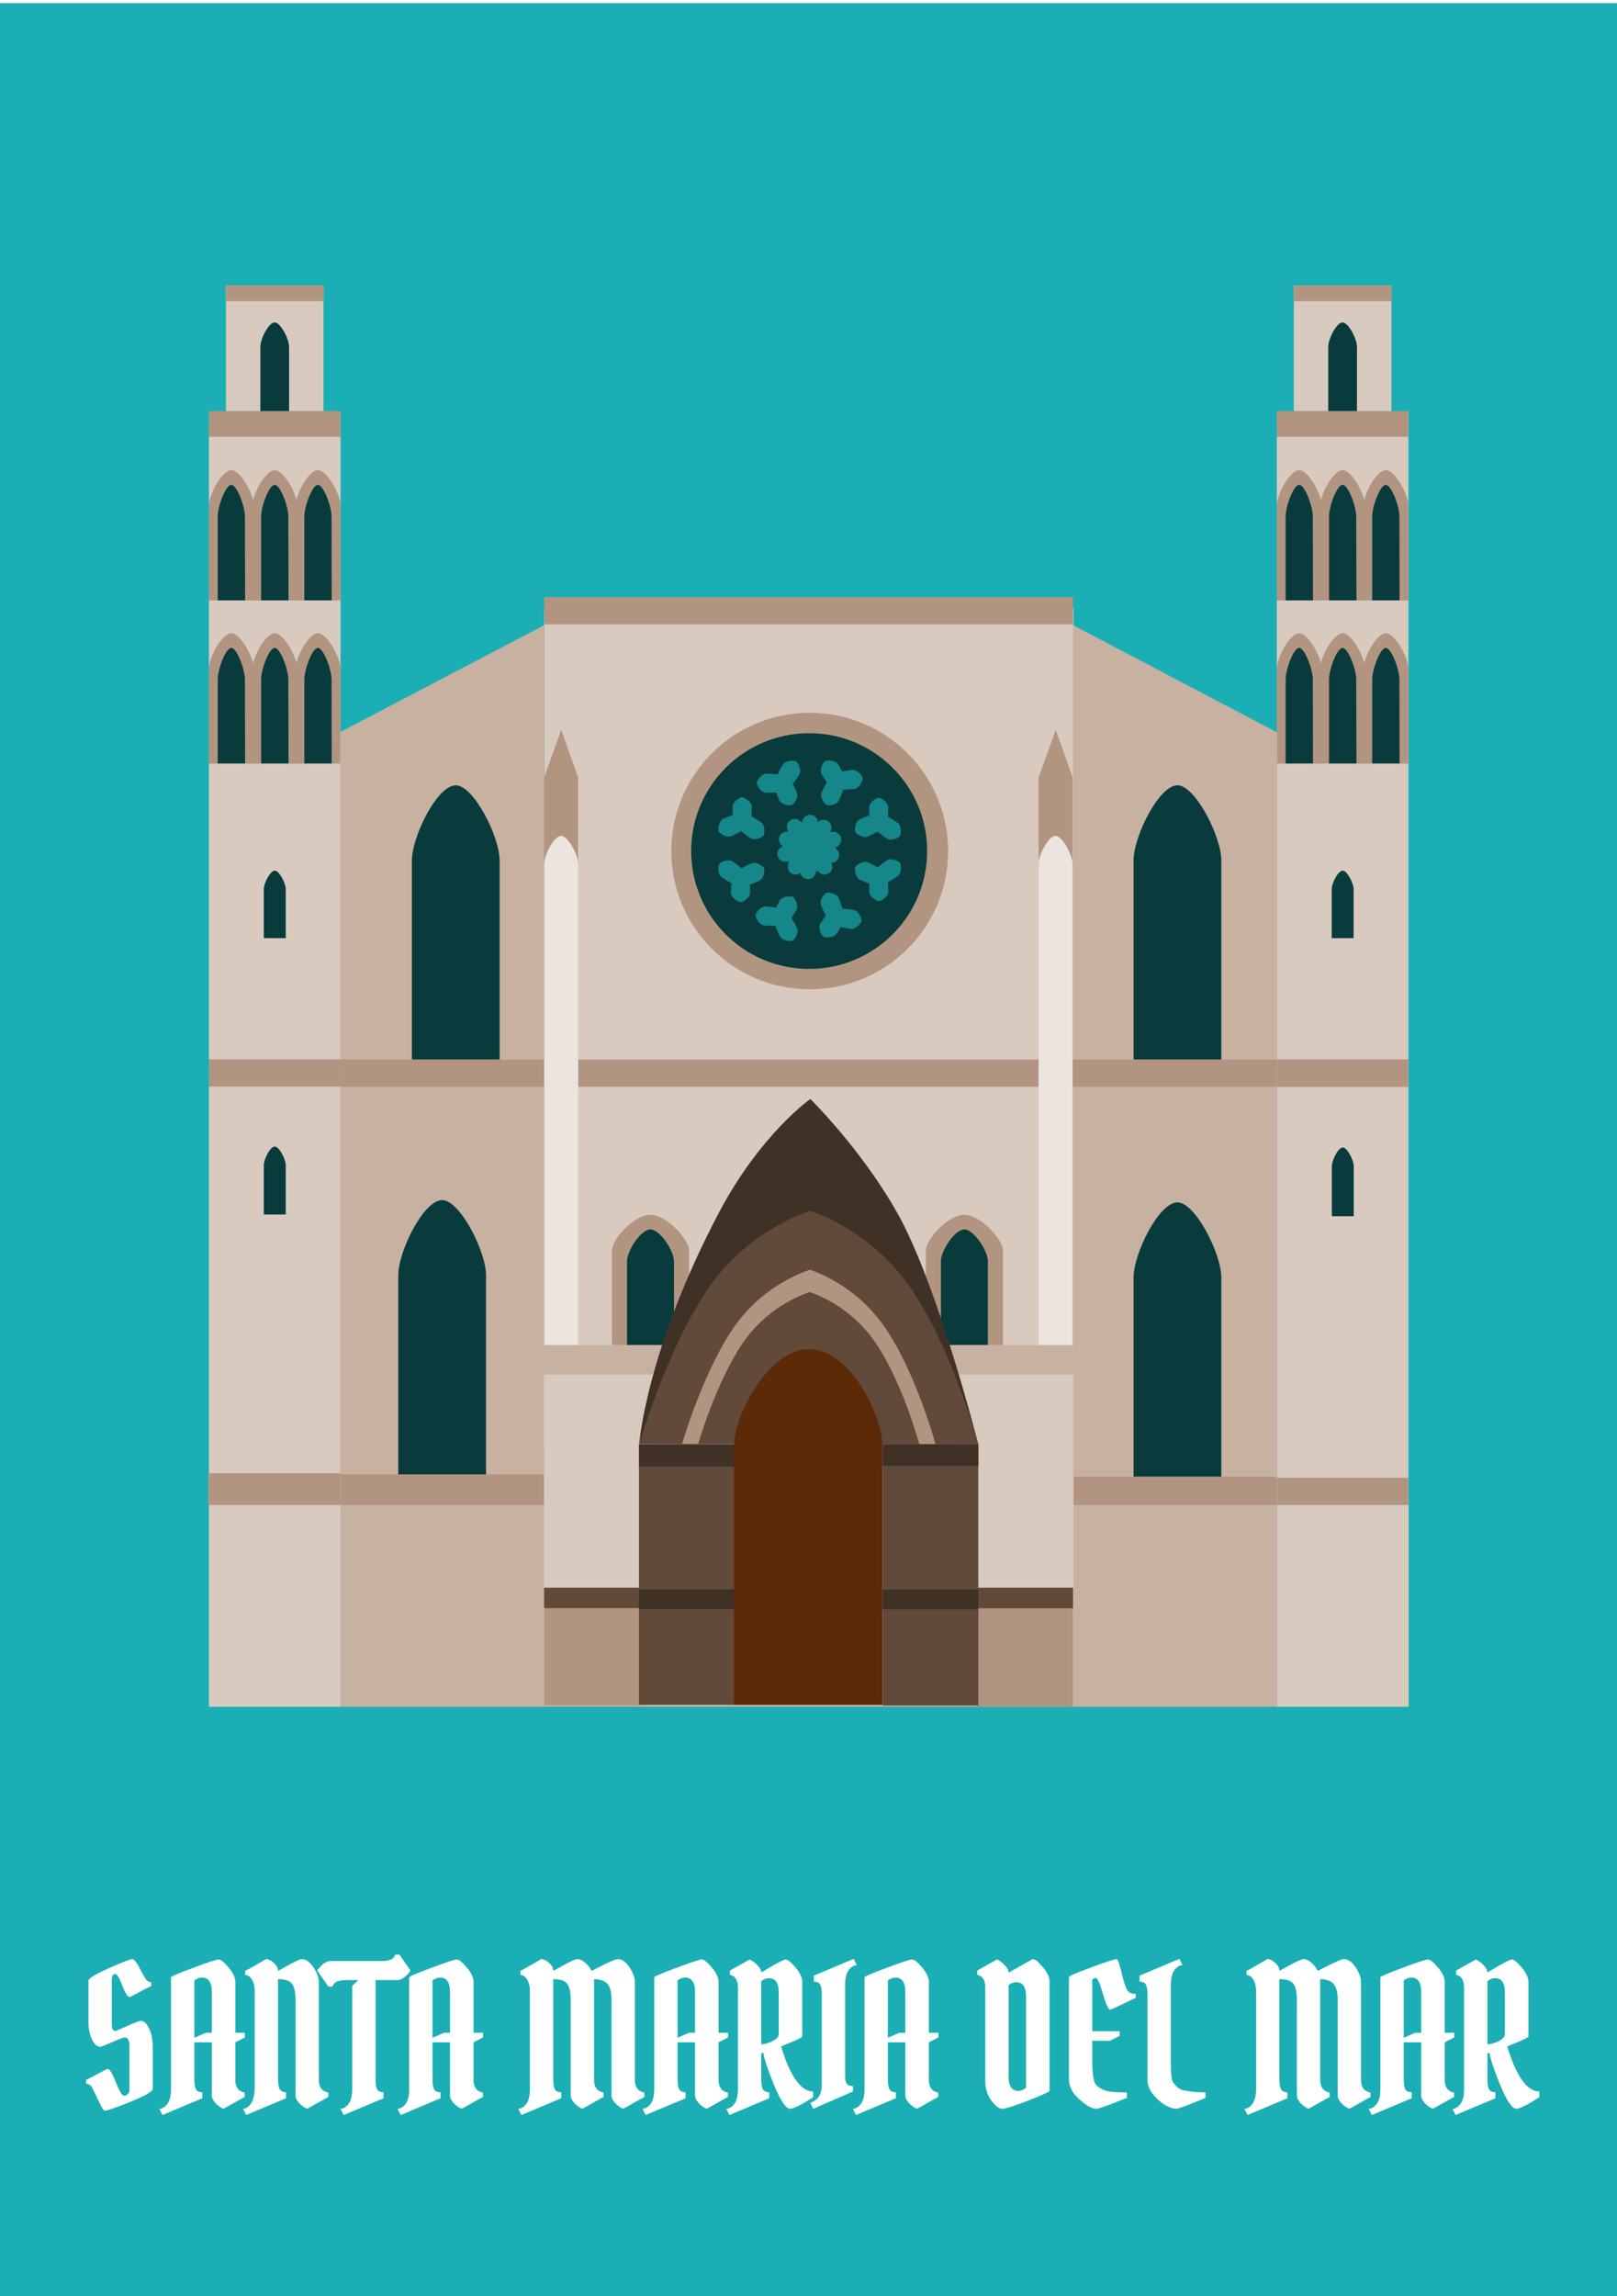 <svg width="2080" height="2953" viewBox="0 0 2080 2953" fill="none" xmlns="http://www.w3.org/2000/svg">
<g filter="url(#filter0_i_419_653)">
<rect width="2080" height="2953" fill="#1BAFB5"/>
<g clip-path="url(#clip0_419_653)">
<path d="M1642.71 1896.58H437.285V2191H1642.71V1896.58Z" fill="#C7B1A1"/>
<path d="M1642.71 1890.75H268V1931.56H1642.71V1890.75Z" fill="#B29581"/>
<path d="M438.015 525.427H268.729V768.192H438.015V525.427Z" fill="#D9CABF"/>
<path d="M438.015 524.64H268.729V557.755H438.015V524.64Z" fill="#B29581"/>
<path d="M326.608 768.192H268.729V646.634C268.729 631.826 285.453 600.635 297.654 600.635C309.329 600.635 326.608 631.826 326.608 646.634V768.192Z" fill="#B29581"/>
<path d="M315.283 768.192H280.054V660.335C280.054 647.217 290.211 619.524 297.566 619.524C304.717 619.524 315.078 647.247 315.078 660.335L315.283 768.192Z" fill="#093B3D"/>
<path d="M382.443 768.192H324.564V646.634C324.564 631.826 341.289 600.635 353.489 600.635C365.164 600.635 382.443 631.826 382.443 646.634V768.192Z" fill="#B29581"/>
<path d="M371.119 768.192H335.89V660.335C335.89 647.217 346.047 619.524 353.402 619.524C360.553 619.524 370.914 647.247 370.914 660.335L371.119 768.192Z" fill="#093B3D"/>
<path d="M438.015 768.192H380.137V646.634C380.137 631.826 396.861 600.635 409.091 600.635C420.766 600.635 438.015 631.826 438.015 646.634V768.192Z" fill="#B29581"/>
<path d="M426.691 768.192H391.462V660.335C391.462 647.217 401.648 619.524 408.974 619.524C416.096 619.524 426.486 647.247 426.486 660.335L426.691 768.192Z" fill="#093B3D"/>
<path d="M438.015 768.192H268.729V978.076H438.015V768.192Z" fill="#D9CABF"/>
<path d="M326.608 978.076H268.729V856.431C268.729 841.622 285.453 810.373 297.654 810.373C309.329 810.373 326.608 841.622 326.608 856.431V978.076Z" fill="#B29581"/>
<path d="M315.283 978.076H280.054V870.044C280.054 856.926 290.211 829.233 297.566 829.233C304.717 829.233 315.078 856.985 315.078 870.044L315.283 978.076Z" fill="#093B3D"/>
<path d="M382.443 978.076H324.564V856.431C324.564 841.622 341.289 810.373 353.489 810.373C365.164 810.373 382.443 841.622 382.443 856.431V978.076Z" fill="#B29581"/>
<path d="M371.119 978.076H335.89V870.044C335.89 856.926 346.047 829.233 353.402 829.233C360.553 829.233 370.914 856.985 370.914 870.044L371.119 978.076Z" fill="#093B3D"/>
<path d="M438.015 978.076H380.137V856.431C380.137 841.622 396.861 810.373 409.091 810.373C420.766 810.373 438.015 841.622 438.015 856.431V978.076Z" fill="#B29581"/>
<path d="M426.691 978.076H391.462V870.044C391.462 856.926 401.648 829.233 408.974 829.233C416.096 829.233 426.486 856.985 426.486 870.044L426.691 978.076Z" fill="#093B3D"/>
<path d="M438.015 978.076H268.729V1358.78H438.015V978.076Z" fill="#D9CABF"/>
<path d="M367.557 1202.51H339.333V1139.54C339.333 1131.87 347.506 1115.7 353.46 1115.7C359.151 1115.7 367.557 1131.87 367.557 1139.54V1202.51Z" fill="#093B3D"/>
<path d="M438.015 1358.34H268.729V1890.75H438.015V1358.34Z" fill="#D9CABF"/>
<path d="M367.557 1557.94H339.333V1494.54C339.333 1486.81 347.506 1470.54 353.46 1470.54C359.151 1470.54 367.557 1486.81 367.557 1494.54V1557.94Z" fill="#093B3D"/>
<path d="M438.015 1358.34H268.729V1393.44H438.015V1358.34Z" fill="#B29581"/>
<path d="M438.015 1888.88H268.729V2191H438.015V1888.88Z" fill="#D9CABF"/>
<path d="M438.015 1890.75H268.729V1931.56H438.015V1890.75Z" fill="#B29581"/>
<path d="M416.125 363H290.62V524.64H416.125V363Z" fill="#D9CABF"/>
<path d="M371.848 524.639H334.896V441.969C334.896 431.883 345.55 410.632 353.372 410.632C360.844 410.632 371.848 431.883 371.848 441.969V524.639Z" fill="#093B3D"/>
<path d="M416.125 363H290.62V383.405H416.125V363Z" fill="#B29581"/>
<path d="M1811.68 525.427H1642.39V768.192H1811.68V525.427Z" fill="#D9CABF"/>
<path d="M1811.68 524.64H1642.39V557.755H1811.68V524.64Z" fill="#B29581"/>
<path d="M1700.27 768.192H1642.39V646.634C1642.39 631.826 1659.09 600.635 1671.32 600.635C1682.99 600.635 1700.27 631.826 1700.27 646.634V768.192Z" fill="#B29581"/>
<path d="M1688.95 768.192H1653.72V660.335C1653.72 647.217 1663.87 619.524 1671.23 619.524C1678.38 619.524 1688.74 647.247 1688.74 660.335L1688.95 768.192Z" fill="#093B3D"/>
<path d="M1756.11 768.192H1698.17V646.634C1698.17 631.826 1714.86 600.635 1727.09 600.635C1738.77 600.635 1756.05 631.826 1756.05 646.634L1756.11 768.192Z" fill="#B29581"/>
<path d="M1744.87 768.192H1709.55V660.335C1709.55 647.217 1719.71 619.524 1727.07 619.524C1734.22 619.524 1744.58 647.247 1744.58 660.335L1744.87 768.192Z" fill="#093B3D"/>
<path d="M1811.68 768.192H1753.8V646.634C1753.8 631.826 1770.52 600.635 1782.72 600.635C1794.4 600.635 1811.68 631.826 1811.68 646.634V768.192Z" fill="#B29581"/>
<path d="M1800.32 768.192H1765.1V660.335C1765.1 647.217 1775.25 619.524 1782.61 619.524C1789.76 619.524 1800.12 647.247 1800.12 660.335L1800.32 768.192Z" fill="#093B3D"/>
<path d="M1811.68 768.192H1642.39V978.076H1811.68V768.192Z" fill="#D9CABF"/>
<path d="M1700.27 978.076H1642.39V856.431C1642.39 841.622 1659.09 810.373 1671.32 810.373C1682.99 810.373 1700.27 841.622 1700.27 856.431V978.076Z" fill="#B29581"/>
<path d="M1688.95 978.076H1653.72V870.044C1653.72 856.926 1663.87 829.233 1671.23 829.233C1678.38 829.233 1688.74 856.985 1688.74 870.044L1688.95 978.076Z" fill="#093B3D"/>
<path d="M1756.11 978.076H1698.17V856.431C1698.17 841.622 1714.86 810.373 1727.09 810.373C1738.77 810.373 1756.05 841.622 1756.05 856.431L1756.11 978.076Z" fill="#B29581"/>
<path d="M1744.87 978.076H1709.55V870.044C1709.55 856.926 1719.71 829.233 1727.07 829.233C1734.22 829.233 1744.58 856.985 1744.58 870.044L1744.87 978.076Z" fill="#093B3D"/>
<path d="M1811.68 978.076H1753.8V856.431C1753.8 841.622 1770.52 810.373 1782.72 810.373C1794.4 810.373 1811.68 841.622 1811.68 856.431V978.076Z" fill="#B29581"/>
<path d="M1800.32 978.076H1765.1V870.044C1765.1 856.926 1775.25 829.233 1782.61 829.233C1789.76 829.233 1800.12 856.985 1800.12 870.044L1800.32 978.076Z" fill="#093B3D"/>
<path d="M1811.68 978.076H1642.39V1358.78H1811.68V978.076Z" fill="#D9CABF"/>
<path d="M1741.22 1202.51H1713V1139.54C1713 1131.87 1721.14 1115.7 1727.12 1115.7C1732.82 1115.7 1741.22 1131.87 1741.22 1139.54V1202.51Z" fill="#093B3D"/>
<path d="M1811.68 1358.34H1642.71V1896.58H1811.68V1358.34Z" fill="#D9CABF"/>
<path d="M1741.37 1560.12H1713.2V1495.99C1713.2 1488.21 1721.32 1471.74 1727.27 1471.74C1733.11 1471.74 1741.37 1488.21 1741.37 1495.99V1560.12Z" fill="#093B3D"/>
<path d="M1811.68 1358.34H1642.71V1393.82H1811.68V1358.34Z" fill="#B29581"/>
<path d="M1812 1896.58H1642.71V2191H1812V1896.58Z" fill="#D9CABF"/>
<path d="M1812 1896.58H1642.71V1931.56H1812V1896.58Z" fill="#B29581"/>
<path d="M1789.79 363H1664.28V524.64H1789.79V363Z" fill="#D9CABF"/>
<path d="M1745.51 524.639H1708.56V441.969C1708.56 431.883 1719.21 410.632 1727.04 410.632C1734.51 410.632 1745.51 431.883 1745.51 441.969V524.639Z" fill="#093B3D"/>
<path d="M1789.79 363H1664.28V383.405H1789.79V363Z" fill="#B29581"/>
<path d="M1380.88 2189.48H700.087V778.599H1380.88V818.448V2189.48Z" fill="#D9CABF"/>
<path d="M1642.83 937.907V1895.06H1380.15V799.966L1642.83 937.907Z" fill="#C7B1A1"/>
<path d="M1571.03 1358.67H1458.13V1102.81C1458.13 1071.68 1490.74 1005.94 1514.58 1005.94C1537.44 1005.94 1571.03 1071.68 1571.03 1102.81V1358.67Z" fill="#093B3D"/>
<path d="M437.402 937.557V1892.15H700.087V799.966L437.402 937.557Z" fill="#C7B1A1"/>
<path d="M642.704 1358.67H529.809V1102.81C529.809 1071.68 562.411 1005.94 586.257 1005.94C609.11 1005.94 642.704 1071.68 642.704 1102.81V1358.67Z" fill="#093B3D"/>
<path d="M1642.83 1358.69H437.402V1393.67H1642.83V1358.69Z" fill="#B29581"/>
<path d="M625.192 1892.12H512.296V1636.27C512.296 1605.13 544.898 1539.4 568.744 1539.4C591.598 1539.4 625.192 1605.13 625.192 1636.27V1892.12Z" fill="#093B3D"/>
<path d="M1571.03 1895.03H1458.13V1639.18C1458.13 1608.05 1490.74 1542.31 1514.58 1542.31C1537.44 1542.31 1571.03 1608.05 1571.03 1639.18V1895.03Z" fill="#093B3D"/>
<path d="M1041.58 1268.33C1139.91 1268.33 1219.62 1188.72 1219.62 1090.51C1219.62 992.303 1139.91 912.691 1041.58 912.691C943.246 912.691 863.534 992.303 863.534 1090.51C863.534 1188.72 943.246 1268.33 1041.58 1268.33Z" fill="#B29581"/>
<path d="M1040.85 1242.09C1124.67 1242.09 1192.62 1174.23 1192.62 1090.51C1192.62 1006.79 1124.67 938.927 1040.85 938.927C957.024 938.927 889.073 1006.79 889.073 1090.51C889.073 1174.23 957.024 1242.09 1040.85 1242.09Z" fill="#093B3D"/>
<path d="M1041.58 1160.47C1080.26 1160.47 1111.63 1129.15 1111.63 1090.51C1111.63 1051.87 1080.26 1020.55 1041.58 1020.55C1002.89 1020.55 971.527 1051.87 971.527 1090.51C971.527 1129.15 1002.89 1160.47 1041.58 1160.47Z" fill="#093B3D"/>
<path d="M1076.02 1088L1074.15 1086.57L1077.91 1083.86C1079.62 1082.62 1080.88 1080.88 1081.53 1078.88C1082.18 1076.88 1082.18 1074.72 1081.54 1072.72C1080.89 1070.72 1079.63 1068.97 1077.93 1067.72C1076.23 1066.48 1074.18 1065.8 1072.08 1065.79H1068.08L1068.84 1063.63C1069.57 1061.64 1069.65 1059.46 1069.06 1057.41C1068.48 1055.37 1067.25 1053.56 1065.56 1052.26C1063.88 1050.96 1061.82 1050.23 1059.69 1050.18C1057.56 1050.13 1055.47 1050.76 1053.72 1051.97L1052.23 1052.99L1051.5 1050.75C1050.85 1048.74 1049.58 1046.99 1047.88 1045.75C1046.17 1044.51 1044.11 1043.84 1042 1043.84C1039.89 1043.84 1037.83 1044.51 1036.12 1045.75C1034.42 1046.99 1033.15 1048.74 1032.5 1050.75L1031.51 1053.66L1028.3 1051.21C1026.62 1049.93 1024.58 1049.22 1022.47 1049.17C1020.35 1049.12 1018.28 1049.73 1016.54 1050.93C1014.8 1052.13 1013.49 1053.84 1012.78 1055.83C1012.08 1057.82 1012.02 1059.98 1012.62 1062L1013.7 1065.56H1011.89C1009.79 1065.57 1007.74 1066.25 1006.04 1067.49C1004.34 1068.74 1003.08 1070.48 1002.43 1072.49C1001.78 1074.49 1001.79 1076.64 1002.44 1078.64C1003.09 1080.64 1004.35 1082.39 1006.06 1083.63L1006.81 1084.15L1004.19 1085.96C1002.45 1087.16 1001.14 1088.88 1000.44 1090.87C999.737 1092.86 999.684 1095.02 1000.29 1097.04C1000.89 1099.06 1002.11 1100.84 1003.79 1102.12C1005.47 1103.4 1007.51 1104.13 1009.62 1104.18H1015.04L1013.91 1107.68C1013.26 1109.68 1013.27 1111.84 1013.93 1113.84C1014.58 1115.84 1015.85 1117.58 1017.56 1118.82C1019.26 1120.05 1021.31 1120.72 1023.42 1120.73C1025.52 1120.73 1027.58 1120.07 1029.29 1118.84L1029.58 1118.64L1029.81 1119.51C1030.42 1121.54 1031.65 1123.31 1033.33 1124.59C1035.01 1125.87 1037.05 1126.59 1039.16 1126.64C1041.27 1126.7 1043.34 1126.08 1045.08 1124.88C1046.82 1123.69 1048.14 1121.97 1048.84 1119.98L1050.36 1115.67L1054.74 1118.84C1056.45 1120.09 1058.51 1120.77 1060.62 1120.77C1062.74 1120.78 1064.8 1120.11 1066.51 1118.87C1068.22 1117.63 1069.49 1115.87 1070.14 1113.86C1070.79 1111.85 1070.78 1109.69 1070.12 1107.68L1069.45 1105.55H1069.77C1071.79 1105.5 1073.75 1104.84 1075.39 1103.66C1077.02 1102.48 1078.26 1100.83 1078.94 1098.92C1079.62 1097.02 1079.7 1094.96 1079.18 1093.01C1078.66 1091.06 1077.55 1089.31 1076.02 1088Z" fill="#15868A"/>
<path d="M1109.7 996.995C1109.41 994.08 1102.87 985.334 1096.13 986.151C1091.46 986.646 1086.96 987.433 1083.17 988.191C1081.77 985.48 1080.1 982.361 1078.12 979.155C1074.62 973.324 1063.67 973.47 1061.22 974.928C1058.77 976.385 1053.51 986.005 1057.02 991.806C1059.21 995.479 1061.54 998.889 1063.67 1001.83C1061.72 1005.22 1059.35 1009.65 1056.96 1014.92C1054.04 1021.1 1060.52 1030.02 1063.12 1031.19C1065.71 1032.35 1076.6 1031.19 1079.4 1025.07C1081.59 1020.23 1083.4 1015.42 1084.71 1011.51C1088.54 1011.51 1093.47 1011.19 1098.84 1010.58C1105.67 1009.85 1110.02 999.822 1109.7 996.995Z" fill="#15868A"/>
<path d="M971.935 1172.95C972.168 1170.03 978.415 1161.29 985.186 1161.67C989.856 1162.04 994.38 1162.69 998.174 1163.33C999.488 1160.41 1001.09 1157.5 1002.96 1154.12C1006.26 1148.29 1017.23 1147.99 1019.71 1149.39C1022.2 1150.79 1027.77 1160.21 1024.44 1166.13C1022.37 1169.86 1020.15 1173.33 1018.11 1176.33C1020.69 1180.5 1023.06 1184.8 1025.2 1189.21C1028.12 1195.31 1022.28 1204.43 1019.57 1205.68C1016.85 1206.94 1006.08 1206.15 1003.11 1200.06C1000.77 1195.31 998.817 1190.55 997.27 1186.68C993.446 1186.68 988.659 1186.68 983.143 1186.18C976.459 1185.66 971.701 1175.77 971.935 1172.95Z" fill="#15868A"/>
<path d="M1100.1 1065.79C1098.9 1063.22 1100.1 1052.32 1106.17 1049.49C1110.43 1047.54 1114.69 1045.91 1118.34 1044.63C1118.13 1041.57 1117.99 1038.1 1118.02 1034.28C1118.02 1027.49 1127.5 1022.01 1130.36 1022.01C1133.22 1022.01 1142.65 1027.54 1142.65 1034.34C1142.65 1038.59 1142.39 1042.73 1142.1 1046.32C1145.51 1048.24 1149.77 1050.84 1154.56 1054.13C1160.13 1058.01 1159.26 1068.91 1157.65 1071.24C1156.05 1073.57 1145.98 1078.21 1140.49 1074.33C1136.14 1071.42 1132.14 1068.12 1128.99 1065.44C1125.66 1067.33 1121.43 1069.58 1116.41 1071.88C1110.22 1074.54 1101.26 1068.3 1100.1 1065.79Z" fill="#15868A"/>
<path d="M982.822 1112.43C983.99 1115.03 982.823 1125.9 976.723 1128.73C972.461 1130.68 968.199 1132.31 964.58 1133.59C964.755 1136.51 964.902 1140.12 964.902 1143.94C964.902 1150.73 955.387 1156.24 952.556 1156.21C949.724 1156.19 940.239 1150.71 940.268 1143.88C940.268 1139.63 940.501 1135.52 940.822 1131.9C937.407 1129.98 933.117 1127.41 928.359 1124.09C922.755 1120.21 923.631 1109.31 925.265 1106.98C926.9 1104.65 936.94 1100.01 942.398 1103.89C946.747 1106.8 950.746 1110.13 953.898 1112.63C957.225 1110.74 961.487 1108.5 966.507 1106.19C972.695 1103.69 981.626 1109.95 982.822 1112.43Z" fill="#15868A"/>
<path d="M1100.18 1111.15C1098.99 1113.71 1100.18 1124.62 1106.26 1127.44C1110.55 1129.4 1114.78 1131.03 1118.43 1132.31C1118.22 1135.23 1118.11 1138.84 1118.11 1142.66C1118.11 1149.45 1127.59 1154.93 1130.45 1154.93C1133.31 1154.93 1142.74 1149.39 1142.74 1142.6C1142.74 1138.35 1142.48 1134.21 1142.18 1130.62C1145.6 1128.7 1149.89 1126.1 1154.65 1122.81C1160.22 1118.93 1159.35 1108.03 1157.74 1105.7C1156.14 1103.36 1146.07 1098.73 1140.58 1102.61C1136.23 1105.52 1132.23 1108.82 1129.08 1111.5C1125.75 1109.6 1121.52 1107.36 1116.5 1105.06C1110.31 1102.23 1101.35 1108.55 1100.18 1111.15Z" fill="#15868A"/>
<path d="M924.448 1065.15C923.28 1062.58 924.448 1051.68 930.548 1048.85C934.81 1046.93 939.071 1045.27 942.69 1043.99C942.515 1041.07 942.369 1037.48 942.369 1033.64C942.369 1026.84 951.884 1021.36 954.715 1021.36C957.546 1021.36 967.032 1026.9 967.003 1033.69C967.003 1037.95 966.77 1042.09 966.449 1045.68C969.893 1047.6 974.154 1050.19 978.911 1053.49C984.515 1057.37 983.639 1068.27 982.005 1070.6C980.37 1072.93 970.33 1077.57 964.872 1073.69C960.523 1070.77 956.525 1067.48 953.373 1064.8C950.045 1066.69 945.813 1068.94 940.764 1071.24C934.576 1074.07 925.644 1067.74 924.448 1065.15Z" fill="#15868A"/>
<path d="M973.453 1002.97C973.453 1005.89 978.678 1015.39 985.479 1015.56C990.149 1015.56 994.702 1015.56 998.554 1015.24C999.576 1018.16 1000.83 1021.36 1002.35 1024.89C1005.06 1031.13 1015.92 1032.44 1018.55 1031.3C1021.17 1030.17 1027.65 1021.39 1024.97 1015.16C1023.28 1011.22 1021.44 1007.52 1019.74 1004.34C1022.11 1001.22 1025.03 997.17 1028.12 992.272C1031.71 986.442 1026.6 976.823 1024.18 975.307C1021.76 973.791 1010.84 973.47 1007.22 979.213C1004.3 983.702 1002 988.22 1000.16 991.923C996.336 991.485 991.549 991.077 986.033 990.961C979.232 990.786 973.511 1000.14 973.453 1002.97Z" fill="#15868A"/>
<path d="M1108.24 1180.15C1107.83 1183.06 1101 1191.55 1094.29 1190.55C1089.65 1189.88 1085.18 1188.95 1081.42 1188.08C1079.93 1190.73 1078.15 1193.73 1076.08 1196.82C1072.37 1202.65 1061.48 1202.01 1059.03 1200.47C1056.58 1198.92 1051.7 1189.13 1055.41 1183.44C1057.72 1179.86 1060.17 1176.53 1062.39 1173.65C1060.55 1170.21 1058.36 1165.72 1056.14 1160.35C1053.54 1154.09 1060.2 1145.37 1062.85 1144.29C1065.51 1143.21 1076.34 1144.7 1078.91 1151C1080.76 1155.48 1082.37 1160.05 1083.75 1164.7C1087.57 1164.9 1092.51 1165.31 1097.82 1166.1C1104.56 1167.2 1108.59 1177.35 1108.24 1180.15Z" fill="#15868A"/>
<path d="M1380.15 764.024H700.087V799.005H1380.15V764.024Z" fill="#B29581"/>
<path d="M743.634 1855.77H699.854V995.828L721.948 934.612L743.634 995.828V1855.77Z" fill="#B29581"/>
<path d="M743.75 1855.77H699.97V1107.18C699.97 1095.52 712.608 1070.98 721.86 1070.98C730.616 1070.98 743.75 1095.55 743.75 1107.18V1855.77Z" fill="#EBE4DF"/>
<path d="M1379.74 1855.77H1335.96V995.828L1358.05 934.612L1379.74 995.828V1855.77Z" fill="#B29581"/>
<path d="M1379.71 1855.77H1335.93V1107.18C1335.93 1095.52 1348.57 1070.98 1357.79 1070.98C1366.55 1070.98 1379.65 1095.55 1379.65 1107.18L1379.71 1855.77Z" fill="#EBE4DF"/>
<path d="M886.389 1725.79H787.152V1604.23C787.152 1589.45 815.814 1558.23 836.77 1558.23C856.851 1558.23 886.389 1589.45 886.389 1604.23V1725.79Z" fill="#B29581"/>
<path d="M867.008 1725.79H806.562V1617.93C806.562 1604.78 824.074 1577.12 836.771 1577.12C849 1577.12 866.979 1604.84 866.979 1617.93L867.008 1725.79Z" fill="#093B3D"/>
<path d="M1290.16 1725.79H1190.93V1604.23C1190.93 1589.45 1219.59 1558.23 1240.54 1558.23C1260.63 1558.23 1290.16 1589.45 1290.16 1604.23V1725.79Z" fill="#B29581"/>
<path d="M1270.75 1725.79H1210.34V1617.93C1210.34 1604.78 1227.85 1577.12 1240.55 1577.12C1252.77 1577.12 1270.75 1604.84 1270.75 1617.93V1725.79Z" fill="#093B3D"/>
<path d="M1380.38 1725.99H699.97V2189.48H1380.38V1725.99Z" fill="#D9CABF"/>
<path d="M823.139 2037.9H699.97V2189.48H823.139V2037.9Z" fill="#B29581"/>
<path d="M823.139 2037.9H699.97V2064.14H823.139V2037.9Z" fill="#614A3A"/>
<path d="M1380.38 2037.9H1257.21V2191.03H1380.38V2037.9Z" fill="#B29581"/>
<path d="M1380.38 2037.9H1257.21V2064.4H1380.38V2037.9Z" fill="#614A3A"/>
<path d="M1380.38 1725.85H699.97V1763.74H1380.38V1725.85Z" fill="#C7B1A1"/>
<path d="M822.352 1852.45C822.352 1852.45 831.108 1732.93 925.003 1555.11C978.036 1454.66 1042.34 1409.36 1042.34 1409.36C1042.34 1409.36 1107.48 1473.29 1153.77 1555.11C1206.57 1648.39 1258.38 1853.41 1258.38 1853.41L822.352 1852.45Z" fill="#403126"/>
<path d="M822.352 1852.85C822.352 1852.85 856.588 1733.98 909.359 1655.27C962.129 1576.57 1042.34 1553.24 1042.34 1553.24C1042.34 1553.24 1120.53 1576.57 1173.33 1655.27C1226.13 1733.98 1258.38 1853.49 1258.38 1853.49L822.352 1852.85Z" fill="#614A3A"/>
<path d="M877.398 1852.85C877.398 1852.85 902.966 1764 942.427 1705.18C966.5 1669.74 1001.36 1643 1041.84 1628.89C1081.8 1643.26 1116.11 1670.01 1139.76 1705.24C1179.22 1764.06 1203.36 1853.41 1203.36 1853.41L877.398 1852.85Z" fill="#B29581"/>
<path d="M898.121 1852.85C898.121 1852.85 920.45 1775.31 954.891 1723.95C975.928 1693.09 1006.35 1669.8 1041.66 1657.55C1076.53 1670.07 1106.47 1693.4 1127.12 1724.13C1161.59 1775.49 1182.58 1853.47 1182.58 1853.47L898.121 1852.85Z" fill="#614A3A"/>
<path d="M945.084 2039.65H821.914V2188.64H945.084V2039.65Z" fill="#614A3A"/>
<path d="M945.084 2039.65H821.914V2065.45H945.084V2039.65Z" fill="#403126"/>
<path d="M945.084 1853.44H821.914V2039.68H945.084V1853.44Z" fill="#614A3A"/>
<path d="M945.084 1853.44H821.914V1882.09H945.084V1853.44Z" fill="#403126"/>
<path d="M1258.44 2039.71H1135.27V2189.48H1258.44V2039.71Z" fill="#614A3A"/>
<path d="M1258.44 2039.71H1135.27V2065.62H1258.44V2039.71Z" fill="#403126"/>
<path d="M1258.44 1853.44H1135.27V2039.45H1258.44V1853.44Z" fill="#614A3A"/>
<path d="M1258.44 1853.44H1135.27V1881.1H1258.44V1853.44Z" fill="#403126"/>
<path d="M944.12 2188.64V1855.77C944.12 1816.59 988.514 1731.06 1040.26 1731.06C1094.11 1731.06 1135.18 1816.77 1135.18 1855.77V2188.64H944.12Z" fill="#5C2A06"/>
</g>
<path d="M129.029 2628.25C124.863 2628.25 121.279 2625.08 118.279 2618.75C115.279 2612.42 113.779 2604.67 113.779 2595.5V2543.5C113.779 2540.33 122.529 2534.92 140.029 2527.25C157.529 2519.42 167.613 2515.5 170.279 2515.5C172.279 2515.5 175.113 2518.83 178.779 2525.5C179.613 2527.17 180.779 2529.42 182.279 2532.25C183.946 2535.08 185.279 2537.42 186.279 2539.25C188.446 2543.25 191.196 2545.25 194.529 2545.25V2550.25C191.863 2551.42 188.279 2553.17 183.779 2555.5C173.279 2561.33 167.613 2564.25 166.779 2564.25C164.279 2564.25 161.113 2559.33 157.279 2549.5C153.613 2539.67 150.613 2534.75 148.279 2534.75C145.279 2534.75 143.779 2537.25 143.779 2542.25V2598C143.779 2604.67 145.279 2608 148.279 2608C148.946 2608 154.113 2605.83 163.779 2601.5C173.446 2597.17 179.279 2595 181.279 2595C185.279 2595 188.779 2598.25 191.779 2604.75C194.946 2611.08 196.529 2619.25 196.529 2629.25V2682.5C196.529 2685.67 186.946 2691.17 167.779 2699C148.779 2706.67 137.863 2710.5 135.029 2710.5C133.863 2710.5 132.529 2709.08 131.029 2706.25C129.529 2703.42 127.529 2699.42 125.029 2694.25C122.696 2688.92 120.529 2684.5 118.529 2681C116.696 2677.5 114.113 2675.75 110.779 2675.75V2670.75C113.446 2669.58 116.946 2667.83 121.279 2665.5C131.946 2659.67 137.696 2656.75 138.529 2656.75C141.029 2656.75 144.529 2662.5 149.029 2674C153.696 2685.5 157.196 2691.25 159.529 2691.25C161.196 2691.25 162.779 2690.58 164.279 2689.25C165.779 2687.92 166.529 2686.08 166.529 2683.75V2627.5C166.529 2620 164.446 2616.25 160.279 2616.25C158.946 2616.25 153.696 2618.25 144.529 2622.25C135.363 2626.25 130.196 2628.25 129.029 2628.25ZM219.98 2682.5V2539C219.98 2537.83 229.48 2533.75 248.48 2526.75C267.48 2519.58 278.397 2516 281.23 2516C284.064 2516 288.314 2519.42 293.98 2526.25C299.814 2533.08 302.73 2539.25 302.73 2544.75V2610.25H314.98V2616.25L302.73 2622.5V2671C302.73 2680.17 306.73 2685.58 314.73 2687.25V2692.75L287.48 2708C283.814 2706.5 280.397 2704.08 277.23 2700.75C274.064 2697.25 272.48 2694 272.48 2691V2622.5H249.98V2669.5C249.98 2675.67 250.647 2680.08 251.98 2682.75C253.314 2685.42 256.064 2686.75 260.23 2686.75V2694.5L208.98 2716L204.98 2708C208.647 2708 212.147 2705.83 215.48 2701.5C218.48 2697.33 219.98 2691 219.98 2682.5ZM259.73 2539.25C256.397 2539.25 253.147 2540.5 249.98 2543V2616.75L264.73 2610.25H272.48V2557.75C272.48 2545.42 268.23 2539.25 259.73 2539.25ZM327.646 2679.5V2556.25C327.646 2550.75 326.48 2546 324.146 2542C321.813 2538 318.896 2536 315.396 2536V2530.5C316.563 2530.33 325.646 2525.25 342.646 2515.25C343.813 2515.58 345.23 2516.08 346.896 2516.75C348.563 2517.25 350.73 2518.83 353.396 2521.5C356.23 2524.17 357.646 2527.25 357.646 2530.75C358.646 2530.25 361.48 2528.67 366.146 2526C378.48 2519 385.813 2515.5 388.146 2515.5C393.48 2515.5 398.48 2519 403.146 2526C407.813 2533 410.146 2539.42 410.146 2545.25V2671C410.146 2680.17 414.23 2685.58 422.396 2687.25V2692.75L395.146 2708C391.48 2706.5 388.063 2704.08 384.896 2700.75C381.73 2697.25 380.146 2694 380.146 2691V2568.5C380.146 2558 378.563 2550.83 375.396 2547C372.396 2543.17 366.48 2541.25 357.646 2541.25V2669.5C357.646 2676.17 358.48 2680.75 360.146 2683.25C361.813 2685.58 364.396 2686.75 367.896 2686.75V2694.5L316.646 2716L312.646 2708C315.98 2708 319.23 2706 322.396 2702C325.896 2697.33 327.646 2689.83 327.646 2679.5ZM453.068 2682.5V2550L460.818 2542.5H445.068C434.902 2542.5 429.152 2545.25 427.818 2550.75H422.318L408.068 2530.25C410.068 2527.08 412.652 2524.25 415.818 2521.75C418.985 2519.25 422.068 2518 425.068 2518H491.068C501.235 2518 506.985 2515.25 508.318 2509.75H513.818L528.068 2530.25C526.068 2533.42 523.485 2536.25 520.318 2538.75C517.152 2541.25 514.068 2542.5 511.068 2542.5H483.068V2669.5C483.068 2675.67 483.735 2680.08 485.068 2682.75C486.402 2685.42 489.152 2686.75 493.318 2686.75V2694.5L442.068 2716L438.068 2708C441.735 2708 445.235 2705.83 448.568 2701.5C451.568 2697.33 453.068 2691 453.068 2682.5ZM526.377 2682.5V2539C526.377 2537.83 535.877 2533.75 554.877 2526.75C573.877 2519.58 584.794 2516 587.627 2516C590.46 2516 594.71 2519.42 600.377 2526.25C606.21 2533.08 609.127 2539.25 609.127 2544.75V2610.25H621.377V2616.25L609.127 2622.5V2671C609.127 2680.17 613.127 2685.58 621.127 2687.25V2692.75L593.877 2708C590.21 2706.5 586.794 2704.08 583.627 2700.75C580.46 2697.25 578.877 2694 578.877 2691V2622.5H556.377V2669.5C556.377 2675.67 557.044 2680.08 558.377 2682.75C559.71 2685.42 562.46 2686.75 566.627 2686.75V2694.5L515.377 2716L511.377 2708C515.044 2708 518.544 2705.83 521.877 2701.5C524.877 2697.33 526.377 2691 526.377 2682.5ZM566.127 2539.25C562.794 2539.25 559.544 2540.5 556.377 2543V2616.75L571.127 2610.25H578.877V2557.75C578.877 2545.42 574.627 2539.25 566.127 2539.25ZM681.65 2682.5V2556.25C681.65 2550.75 680.484 2546 678.15 2542C675.817 2538 672.9 2536 669.4 2536V2530.5C670.567 2530.33 679.65 2525.25 696.65 2515.25C697.817 2515.58 699.234 2516.08 700.9 2516.75C702.567 2517.25 704.734 2518.83 707.4 2521.5C710.234 2524.17 711.65 2527.25 711.65 2530.75C712.65 2530.25 715.484 2528.67 720.15 2526C732.484 2519 740.067 2515.5 742.9 2515.5C745.9 2515.5 749.15 2517 752.65 2520C756.317 2523 759.067 2526.58 760.9 2530.75C761.234 2530.58 764.65 2528.83 771.15 2525.5C784.15 2518.83 791.984 2515.5 794.65 2515.5C799.984 2515.5 804.984 2519 809.65 2526C814.317 2533 816.65 2539.42 816.65 2545.25V2671C816.65 2680.17 820.734 2685.58 828.9 2687.25V2692.75L801.65 2708C797.984 2706.5 794.567 2704.08 791.4 2700.75C788.234 2697.25 786.65 2694 786.65 2691V2568.5C786.65 2558.5 784.984 2551.58 781.65 2547.75C778.484 2543.75 772.65 2541.58 764.15 2541.25V2671C764.15 2680.17 768.234 2685.58 776.4 2687.25V2692.75L749.15 2708C745.484 2706.5 742.067 2704.08 738.9 2700.75C735.734 2697.25 734.15 2694 734.15 2691V2568.5C734.15 2558 732.567 2550.83 729.4 2547C726.4 2543.17 720.484 2541.25 711.65 2541.25V2669.5C711.65 2675.67 712.317 2680.08 713.65 2682.75C714.984 2685.42 717.734 2686.75 721.9 2686.75V2694.5L670.65 2716L666.65 2708C670.317 2708 673.817 2705.83 677.15 2701.5C680.15 2697.33 681.65 2691 681.65 2682.5ZM841.563 2682.5V2539C841.563 2537.83 851.063 2533.75 870.063 2526.75C889.063 2519.58 899.979 2516 902.813 2516C905.646 2516 909.896 2519.42 915.563 2526.25C921.396 2533.08 924.313 2539.25 924.313 2544.75V2610.25H936.563V2616.25L924.313 2622.5V2671C924.313 2680.17 928.313 2685.58 936.313 2687.25V2692.75L909.063 2708C905.396 2706.5 901.979 2704.08 898.813 2700.75C895.646 2697.25 894.063 2694 894.063 2691V2622.5H871.563V2669.5C871.563 2675.67 872.229 2680.08 873.563 2682.75C874.896 2685.42 877.646 2686.75 881.813 2686.75V2694.5L830.563 2716L826.562 2708C830.229 2708 833.729 2705.83 837.063 2701.5C840.063 2697.33 841.563 2691 841.563 2682.5ZM881.313 2539.25C877.979 2539.25 874.729 2540.5 871.563 2543V2616.75L886.313 2610.25H894.063V2557.75C894.063 2545.42 889.813 2539.25 881.313 2539.25ZM988.979 2540C985.979 2540 982.729 2541.25 979.229 2543.75V2625C983.562 2625 988.395 2623.67 993.729 2621C999.062 2618.17 1001.73 2615.25 1001.73 2612.25V2558.5C1001.73 2546.17 997.479 2540 988.979 2540ZM949.229 2682.5V2553C949.229 2542.83 945.812 2537.08 938.979 2535.75V2530.25L964.229 2516C967.562 2517.33 970.895 2519.75 974.229 2523.25C977.562 2526.75 979.229 2529.92 979.229 2532.75C997.562 2521.58 1008.06 2516 1010.73 2516C1013.4 2516 1017.56 2519.42 1023.23 2526.25C1029.06 2533.08 1031.98 2539.25 1031.98 2544.75V2615C1031.98 2616.33 1022.9 2620.58 1004.73 2627.75C1012.4 2653.58 1021.4 2671 1031.73 2680C1036.4 2683.83 1041.15 2685.75 1045.98 2685.75V2693.25C1030.48 2703.08 1020.65 2708 1016.48 2708C1010.98 2708 1003.98 2697.67 995.479 2677C987.145 2656.33 982.645 2642.67 981.979 2636L979.229 2636.75V2669.5C979.229 2675.67 979.895 2680.08 981.229 2682.75C982.562 2685.42 985.312 2686.75 989.479 2686.75V2694.5L938.229 2716L934.229 2708C937.895 2708 941.395 2705.83 944.729 2701.5C947.729 2697.33 949.229 2691 949.229 2682.5ZM1057.14 2676V2561.75C1057.14 2555.58 1056.47 2551.17 1055.14 2548.5C1053.81 2545.83 1051.06 2544.5 1046.89 2544.5V2536.75L1098.14 2515.25L1102.14 2523.25C1098.47 2523.25 1094.97 2525.42 1091.64 2529.75C1088.64 2533.92 1087.14 2540.25 1087.14 2548.75V2666.25C1087.14 2670.75 1087.89 2674 1089.39 2676C1090.89 2677.83 1093.47 2678.75 1097.14 2678.75V2685.75C1063.31 2700.58 1046.31 2708 1046.14 2708L1042.14 2700C1043.47 2700 1045.06 2699.42 1046.89 2698.25C1048.89 2697.08 1050.56 2695.75 1051.89 2694.25C1055.39 2690.25 1057.14 2684.17 1057.14 2676ZM1112.07 2682.5V2539C1112.07 2537.83 1121.57 2533.75 1140.57 2526.75C1159.57 2519.58 1170.49 2516 1173.32 2516C1176.15 2516 1180.4 2519.42 1186.07 2526.25C1191.9 2533.08 1194.82 2539.25 1194.82 2544.75V2610.25H1207.07V2616.25L1194.82 2622.5V2671C1194.82 2680.17 1198.82 2685.58 1206.82 2687.25V2692.75L1179.57 2708C1175.9 2706.5 1172.49 2704.08 1169.32 2700.75C1166.15 2697.25 1164.57 2694 1164.57 2691V2622.5H1142.07V2669.5C1142.07 2675.67 1142.74 2680.08 1144.07 2682.75C1145.4 2685.42 1148.15 2686.75 1152.32 2686.75V2694.5L1101.07 2716L1097.07 2708C1100.74 2708 1104.24 2705.83 1107.57 2701.5C1110.57 2697.33 1112.07 2691 1112.07 2682.5ZM1151.82 2539.25C1148.49 2539.25 1145.24 2540.5 1142.07 2543V2616.75L1156.82 2610.25H1164.57V2557.75C1164.57 2545.42 1160.32 2539.25 1151.82 2539.25ZM1350.09 2544.25V2684.75C1350.09 2686.08 1340.93 2690.33 1322.59 2697.5C1304.43 2704.5 1293.26 2708 1289.09 2708C1285.09 2708 1280.43 2704.42 1275.09 2697.25C1269.93 2690.08 1267.34 2681.5 1267.34 2671.5V2551.5C1267.34 2542.5 1263.93 2537.25 1257.09 2535.75V2530.25L1282.34 2516C1286.01 2517.5 1289.43 2520 1292.59 2523.5C1295.76 2526.83 1297.34 2530 1297.34 2533L1328.34 2515.5C1331.34 2515.5 1335.68 2518.92 1341.34 2525.75C1347.18 2532.58 1350.09 2538.75 1350.09 2544.25ZM1310.09 2685C1313.26 2685 1316.51 2683.67 1319.84 2681V2563C1319.84 2551.17 1315.59 2545.25 1307.09 2545.25C1303.76 2545.25 1300.51 2546.5 1297.34 2549V2666.5C1297.34 2678.83 1301.59 2685 1310.09 2685ZM1409.51 2539.75C1407.84 2539.75 1406.34 2540.58 1405.01 2542.25V2608.25H1440.26V2614.25L1427.76 2620.5H1405.01V2645.5C1405.01 2664 1406.84 2674.83 1410.51 2678C1416.01 2682.67 1422.01 2685.33 1428.51 2686C1435.01 2686.67 1442.01 2687 1449.51 2687V2694.25C1448.68 2694.25 1442.51 2696.58 1431.01 2701.25C1419.51 2705.75 1412.51 2708 1410.01 2708C1404.84 2708 1397.68 2704 1388.51 2696C1379.51 2688 1375.01 2679.33 1375.01 2670V2538.5C1375.01 2537.33 1384.51 2533.25 1403.51 2526.25C1422.68 2519.08 1433.68 2515.5 1436.51 2515.5C1437.51 2515.5 1438.68 2517.92 1440.01 2522.75C1441.34 2527.58 1442.84 2533.42 1444.51 2540.25C1446.34 2547.08 1448.18 2552.17 1450.01 2555.5C1452.01 2558.67 1455.68 2560.25 1461.01 2560.25V2565.25C1457.34 2566.92 1451.09 2569.92 1442.26 2574.25C1433.59 2578.42 1428.93 2580.5 1428.26 2580.5C1425.76 2580.5 1422.59 2573.75 1418.76 2560.25C1414.93 2546.58 1411.84 2539.75 1409.51 2539.75ZM1476.08 2670.25V2561.75C1476.08 2555.58 1475.42 2551.17 1474.08 2548.5C1472.75 2545.83 1470 2544.5 1465.83 2544.5V2536.75L1517.08 2515.25L1521.08 2523.25C1517.42 2523.25 1513.92 2525.42 1510.58 2529.75C1507.58 2533.92 1506.08 2540.25 1506.08 2548.75V2651C1506.08 2664.33 1507.25 2672.33 1509.58 2675C1513.58 2680 1517.5 2683 1521.33 2684C1530.17 2686 1539.92 2687 1550.58 2687V2694C1528.42 2703.33 1515.75 2708 1512.58 2708C1509.58 2708 1505.42 2706.67 1500.08 2704C1494.75 2701.17 1489.42 2696.67 1484.08 2690.5C1478.75 2684.33 1476.08 2677.58 1476.08 2670.25ZM1615.73 2682.5V2556.25C1615.73 2550.75 1614.57 2546 1612.23 2542C1609.9 2538 1606.98 2536 1603.48 2536V2530.5C1604.65 2530.33 1613.73 2525.25 1630.73 2515.25C1631.9 2515.58 1633.32 2516.08 1634.98 2516.75C1636.65 2517.25 1638.82 2518.83 1641.48 2521.5C1644.32 2524.17 1645.73 2527.25 1645.73 2530.75C1646.73 2530.25 1649.57 2528.67 1654.23 2526C1666.57 2519 1674.15 2515.5 1676.98 2515.5C1679.98 2515.5 1683.23 2517 1686.73 2520C1690.4 2523 1693.15 2526.58 1694.98 2530.75C1695.32 2530.58 1698.73 2528.83 1705.23 2525.5C1718.23 2518.83 1726.07 2515.5 1728.73 2515.5C1734.07 2515.5 1739.07 2519 1743.73 2526C1748.4 2533 1750.73 2539.42 1750.73 2545.25V2671C1750.73 2680.17 1754.82 2685.58 1762.98 2687.25V2692.75L1735.73 2708C1732.07 2706.5 1728.65 2704.08 1725.48 2700.75C1722.32 2697.25 1720.73 2694 1720.73 2691V2568.5C1720.73 2558.5 1719.07 2551.58 1715.73 2547.75C1712.57 2543.75 1706.73 2541.58 1698.23 2541.25V2671C1698.23 2680.17 1702.32 2685.58 1710.48 2687.25V2692.75L1683.23 2708C1679.57 2706.5 1676.15 2704.08 1672.98 2700.75C1669.82 2697.25 1668.23 2694 1668.23 2691V2568.5C1668.23 2558 1666.65 2550.83 1663.48 2547C1660.48 2543.17 1654.57 2541.25 1645.73 2541.25V2669.5C1645.73 2675.67 1646.4 2680.08 1647.73 2682.75C1649.07 2685.42 1651.82 2686.75 1655.98 2686.75V2694.5L1604.73 2716L1600.73 2708C1604.4 2708 1607.9 2705.83 1611.23 2701.5C1614.23 2697.33 1615.73 2691 1615.73 2682.5ZM1775.64 2682.5V2539C1775.64 2537.83 1785.14 2533.75 1804.14 2526.75C1823.14 2519.58 1834.06 2516 1836.89 2516C1839.73 2516 1843.98 2519.42 1849.64 2526.25C1855.48 2533.08 1858.39 2539.25 1858.39 2544.75V2610.25H1870.64V2616.25L1858.39 2622.5V2671C1858.39 2680.17 1862.39 2685.58 1870.39 2687.25V2692.75L1843.14 2708C1839.48 2706.5 1836.06 2704.08 1832.89 2700.75C1829.73 2697.25 1828.14 2694 1828.14 2691V2622.5H1805.64V2669.5C1805.64 2675.67 1806.31 2680.08 1807.64 2682.75C1808.98 2685.42 1811.73 2686.75 1815.89 2686.75V2694.5L1764.64 2716L1760.64 2708C1764.31 2708 1767.81 2705.83 1771.14 2701.5C1774.14 2697.33 1775.64 2691 1775.64 2682.5ZM1815.39 2539.25C1812.06 2539.25 1808.81 2540.5 1805.64 2543V2616.75L1820.39 2610.25H1828.14V2557.75C1828.14 2545.42 1823.89 2539.25 1815.39 2539.25ZM1923.06 2540C1920.06 2540 1916.81 2541.25 1913.31 2543.75V2625C1917.64 2625 1922.48 2623.67 1927.81 2621C1933.14 2618.17 1935.81 2615.25 1935.81 2612.25V2558.5C1935.81 2546.17 1931.56 2540 1923.06 2540ZM1883.31 2682.5V2553C1883.31 2542.83 1879.89 2537.08 1873.06 2535.75V2530.25L1898.31 2516C1901.64 2517.33 1904.98 2519.75 1908.31 2523.25C1911.64 2526.75 1913.31 2529.92 1913.31 2532.75C1931.64 2521.58 1942.14 2516 1944.81 2516C1947.48 2516 1951.64 2519.42 1957.31 2526.25C1963.14 2533.08 1966.06 2539.25 1966.06 2544.75V2615C1966.06 2616.33 1956.98 2620.58 1938.81 2627.75C1946.48 2653.58 1955.48 2671 1965.81 2680C1970.48 2683.83 1975.23 2685.75 1980.06 2685.75V2693.25C1964.56 2703.08 1954.73 2708 1950.56 2708C1945.06 2708 1938.06 2697.67 1929.56 2677C1921.23 2656.33 1916.73 2642.67 1916.06 2636L1913.31 2636.75V2669.5C1913.31 2675.67 1913.98 2680.08 1915.31 2682.75C1916.64 2685.42 1919.39 2686.75 1923.56 2686.75V2694.5L1872.31 2716L1868.31 2708C1871.98 2708 1875.48 2705.83 1878.81 2701.5C1881.81 2697.33 1883.31 2691 1883.31 2682.5Z" fill="white"/>
</g>
<defs>
<filter id="filter0_i_419_653" x="0" y="0" width="2080" height="2953" filterUnits="userSpaceOnUse" color-interpolation-filters="sRGB">
<feFlood flood-opacity="0" result="BackgroundImageFix"/>
<feBlend mode="normal" in="SourceGraphic" in2="BackgroundImageFix" result="shape"/>
<feColorMatrix in="SourceAlpha" type="matrix" values="0 0 0 0 0 0 0 0 0 0 0 0 0 0 0 0 0 0 127 0" result="hardAlpha"/>
<feOffset dy="4"/>
<feComposite in2="hardAlpha" operator="arithmetic" k2="-1" k3="1"/>
<feColorMatrix type="matrix" values="0 0 0 0 0 0 0 0 0 0 0 0 0 0 0 0 0 0 0.25 0"/>
<feBlend mode="normal" in2="shape" result="effect1_innerShadow_419_653"/>
</filter>
<clipPath id="clip0_419_653">
<rect width="1544" height="1828" fill="white" transform="translate(268 363)"/>
</clipPath>
</defs>
</svg>
